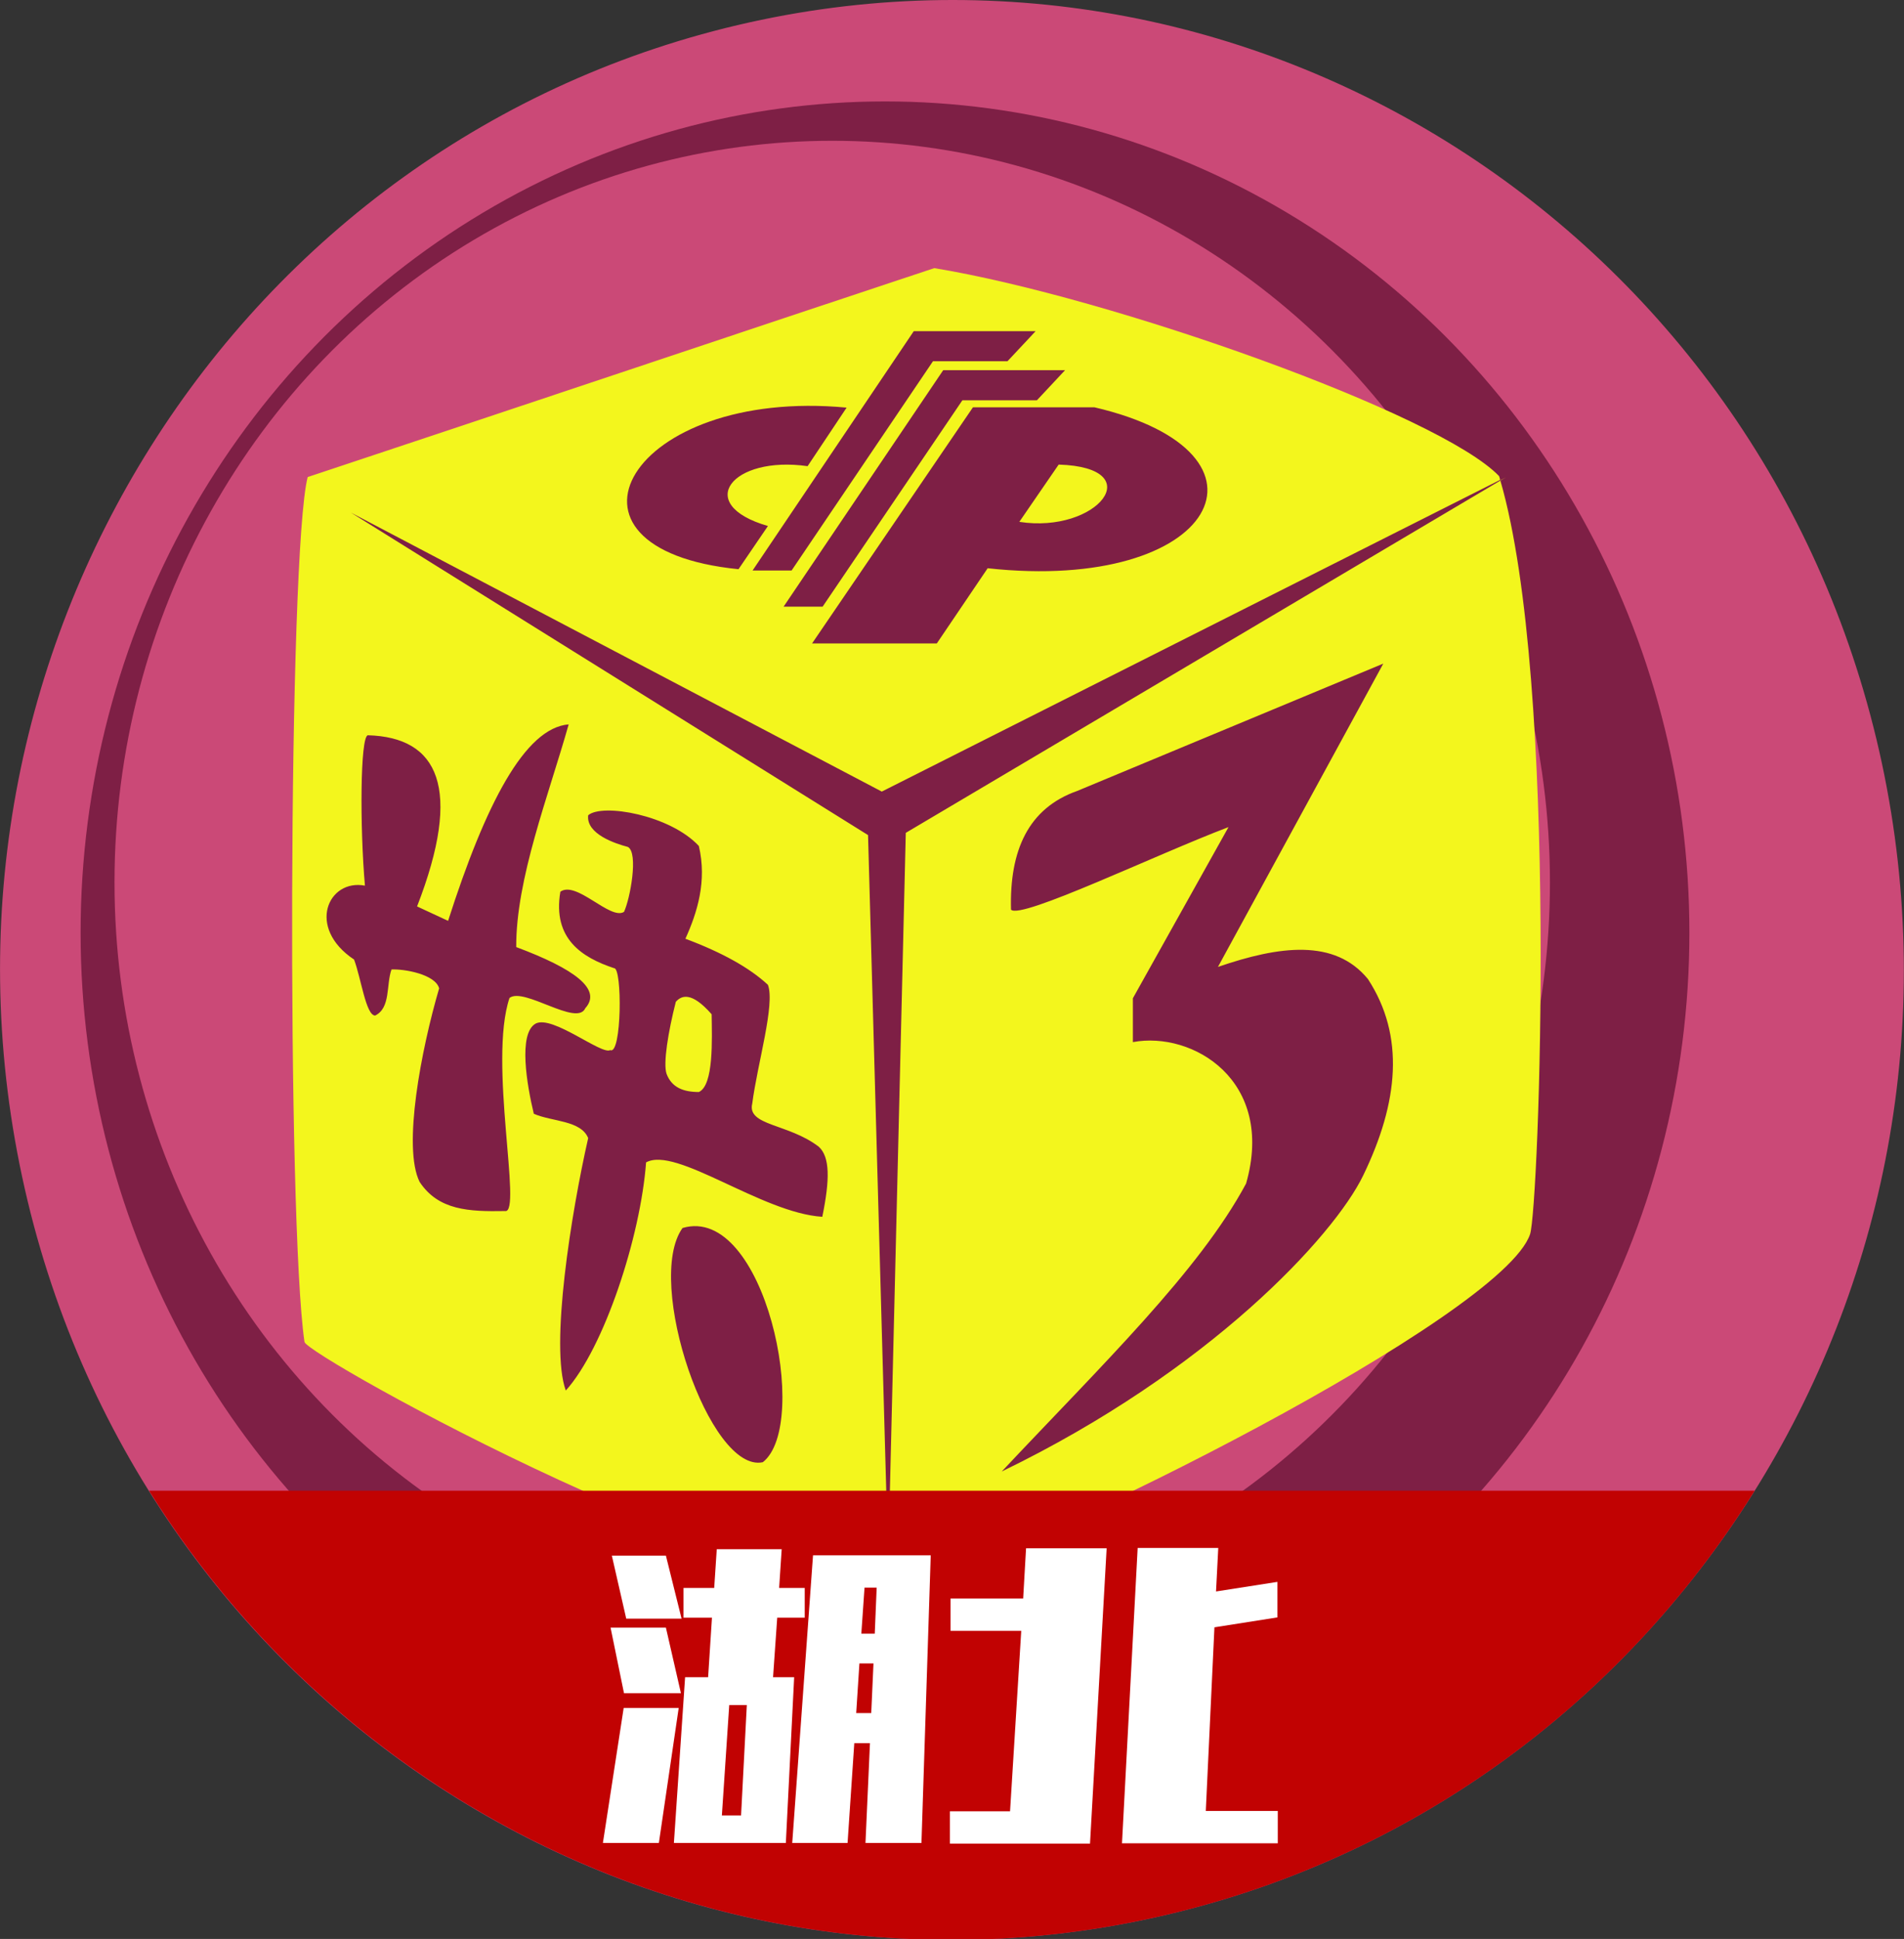 <?xml version="1.0" encoding="utf-8"?>
<!-- Generator: Adobe Illustrator 21.1.0, SVG Export Plug-In . SVG Version: 6.00 Build 0)  -->
<svg version="1.1" id="图层_1" xmlns="http://www.w3.org/2000/svg" xmlns:xlink="http://www.w3.org/1999/xlink" x="0px" y="0px"
	 viewBox="0 0 595.3 606" style="enable-background:new 0 0 595.3 606;" xml:space="preserve">
<rect x="0" y="0" width="595.3" height="606" fill="#333333" stroke="none"/>
<style type="text/css">
	.st0{fill:#CB4977;}
	.st1{fill:#7E1F45;}
	.st2{fill:#F3F61D;}
	.st3{fill:#C10202;}
	.st4{enable-background:new    ;}
	.st5{fill:#FFFFFF;}
</style>
<path class="st0" d="M361,599.3c160.5-35.6,262.3-197.1,227.4-360.7C553.4,75.1,394.8-28.6,234.3,7C73.7,42.7-28.1,204.1,6.9,367.7
	C41.9,531.3,200.4,634.9,361,599.3z"/>
<ellipse class="st1" cx="276.7" cy="291.5" rx="251.5" ry="259.8"/>
<ellipse class="st0" cx="260.2" cy="275.8" rx="224.4" ry="231.8"/>
<polygon class="st1" points="297.6,91.1 109.7,160.2 97.4,318.4 172.2,449.6 277.6,487.8 377.8,437.4 456.3,367.1 456.3,181.7 
	471.5,159.7 427.9,139.8 "/>
<g>
	<path class="st2" d="M469.1,150.1l1.8-0.9l-1.8,1C469.1,150.2,469.1,150.2,469.1,150.1z M109.7,160.2L271.4,261l6.3,226.8
		l5.5-227.5l185.9-110.1c18.4,63.2,12,227.2,9.3,235.5c-8.5,25.8-153.6,98.4-191.1,108.2C243,505.4,95.8,423.7,95.2,419.4
		c-5.5-37.6-5.1-246.7,1-270.3c59.1-19.6,136.8-45.7,195.9-65.3c55.3,9.1,158,45.6,176.6,65c0.1,0.4,0.3,0.8,0.3,1.2l-193.3,97.4
		L109.7,160.2z M426.2,367.4L426.2,367.4c11.1-22.9,13.1-43.6,1.5-61.4c-10.4-12.7-27.7-10.4-46.9-3.8l51.7-94.8l-95.7,39.8
		c-15.3,5.4-21.2,18.6-20.7,37.1c3,3.2,45.3-17.2,68-25.8L354.2,312v13.7c18.7-3.5,44.6,12,35.4,44.2c-14.7,27.4-45,56.6-76.4,90
		C378.3,428.4,417.1,386.2,426.2,367.4z M238.5,457c15.1-11.8,0.6-80.8-25.1-73.2C201.4,400.5,221.9,460.6,238.5,457z M166.9,348.1
		c5.7,2.5,14.7,2,17,7.6c-5.3,23.3-12,65.1-7,78.9c12-13.3,23.4-48.2,25.1-71.3l0,0c9.4-5.2,36.1,15.8,55.1,17
		c2.4-11.7,2.4-18.7-1.1-21.9c-9.5-7.3-22.5-6.5-20.8-13.5c1.6-12.4,7.2-31,4.9-37.1c-5.7-5.3-14.3-10.1-25.8-14.4
		c3.7-8.2,6.8-18,4.2-29c-9-9.7-30.2-13.4-34.6-9.6c-0.7,5.9,8.6,8.9,12.4,9.9c3.4,1.8,0.7,16.3-1.2,20.3
		c-4.3,2.7-14.9-9.9-19.9-6.3c-2.5,14.8,6.9,20.6,16.8,23.9c2.6-0.2,2.4,27.3-1.2,25.6c-2.7,1.6-18-11-23.3-8.3
		C161.9,323,164.8,339.4,166.9,348.1z M110.7,299.9c2.2,5.8,3.7,17.5,6.6,17.5c4.9-2.4,3.4-9.6,5.1-14.4c4-0.2,13.7,1.5,14.9,5.9
		c-5.6,19.1-11.5,49.7-6.1,60.5c5.9,8.9,15.4,9.3,26.7,9.1l0,0l0,0c5.5,1-5.3-46.6,1.4-66.6c4.5-3.5,21.1,9.1,23.7,3.2
		c5.3-5.9-3.4-12.3-21.6-19.1c-0.1-21.3,10.1-47.3,16.4-69.6c-13.7,1.1-26,24.9-37.7,61.4l-9.7-4.5c14.4-37.1,6.6-52.9-15.4-53.5
		c-2.4,0.5-2.5,28.7-0.9,47C102.6,274.6,95.7,289.9,110.7,299.9z M264.7,127.4c-67.8-6.4-96.7,44.2-33.8,50.5l9.2-13.5
		c-23.5-6.8-11.1-22.1,12.4-18.7L264.7,127.4L264.7,127.4L264.7,127.4z M285.7,103.5l-50.4,74.8h12.2l44.2-65.4H315l8.8-9.4H285.7z
		 M294.9,115.7l-49.9,73.9h12.2l43.7-64.5h23.3l8.8-9.4H294.9L294.9,115.7z M308.8,177.6c71.6,7.8,94.6-36,33.4-50.3h-38l-50.3,73.8
		h39L308.8,177.6z M318.7,163.1l12.3-17.9C359.7,146.1,343.1,166.9,318.7,163.1z M222.5,317c0.1,7.7,0.7,22.2-4,24.3
		c-4.8,0-8.5-1.4-10.1-5.7c-1.1-3.2,0.5-13.1,2.9-22.5C213,311.2,216.1,309.7,222.5,317z M213.2,295.7L213.2,295.7L213.2,295.7
		L213.2,295.7z"/>
</g>
<path class="st3" d="M361,599.3c80.7-17.9,146.6-67.6,187.6-133.4H46.6C111.7,570,235.7,627.1,361,599.3z"/>
<g class="st4">
	<path class="st5" d="M212.2,533.8l-6.2,42.2h-17.5l6.5-42.2H212.2z M212.9,529.2h-17.8l-4.2-20.5h17.3L212.9,529.2z M213.1,505.9
		h-17.3l-4.5-19.7h16.9L213.1,505.9z M221.4,524.2l1.2-18.6h-8.9v-9.3h9.6l0.8-12.1h20.3l-0.8,12.1h8v9.3h-8.6l-1.3,18.6h6.6
		l-2.6,51.8h-35l3.5-51.8H221.4z M225.7,567.4h6l1.8-34.5H228L225.7,567.4z M267.1,544.8L265,576h-17.3l6.5-89.9H291l-2.9,89.9
		h-17.5l1.4-31.2H267.1z M268.7,519.9l-1,15.5h4.7l0.7-15.5H268.7z M269.3,510.6h4.2l0.6-14.4h-3.8L269.3,510.6z"/>
	<path class="st5" d="M319.3,509.7h-22.1v-10.1h22.7l0.9-15.7H346l-5.2,92.3h-43.8v-10.1h18.8L319.3,509.7z M380.2,497.4l19.2-3
		v11.1l-19.7,3.1l-2.7,57.4h22.5v10.1h-48.7l4.9-92.3h25.2L380.2,497.4z"/>
</g>
</svg>
